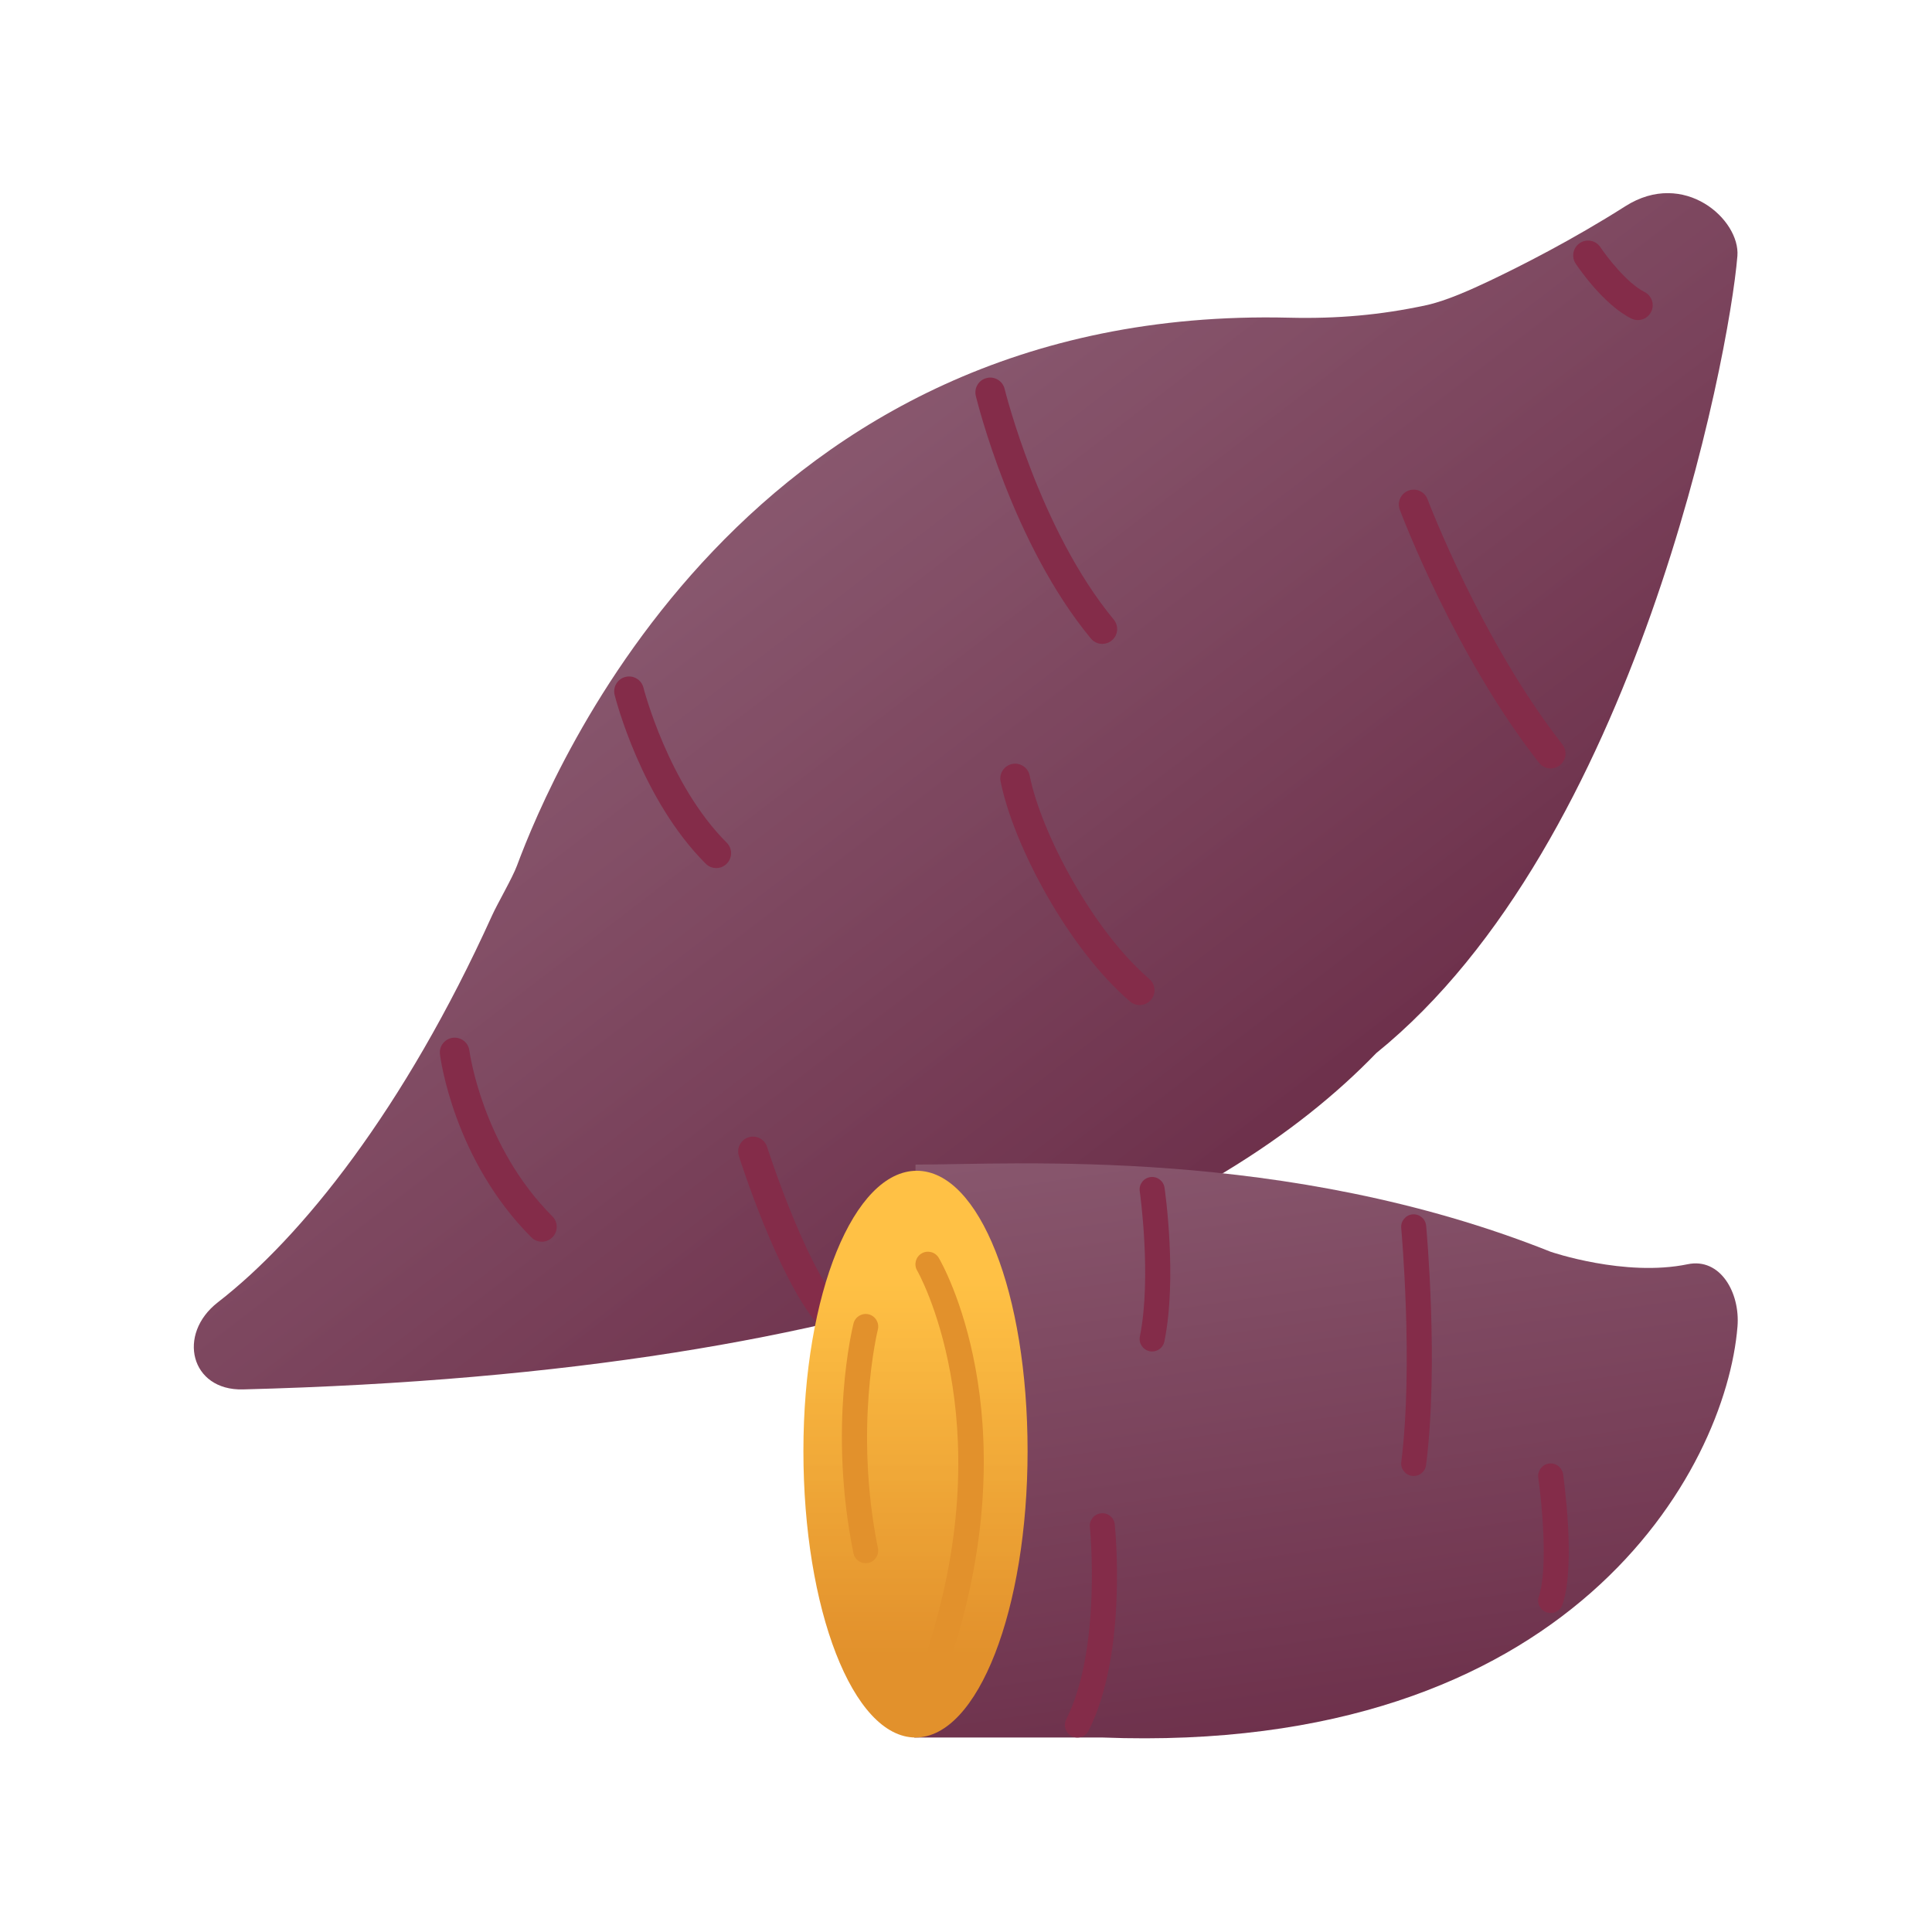 <svg xmlns="http://www.w3.org/2000/svg" xmlns:xlink="http://www.w3.org/1999/xlink" width="500" zoomAndPan="magnify" viewBox="0 0 375 375" height="500" preserveAspectRatio="xMidYMid meet" version="1.0"><defs><clipPath id="6a2bedb6ac"><path d="M 37.621 37.5 L 337.305 37.5 L 337.305 270 L 37.621 270 Z M 37.621 37.5 " clip-rule="nonzero"/></clipPath><clipPath id="96bb24e077"><path d="M 267.125 204.414 C 317.52 163.66 335.621 69.293 337.227 49.699 C 337.805 42.637 326.879 32.777 315.473 40.031 C 305.074 46.641 295.047 51.691 289.23 54.461 C 285.641 56.168 280.703 58.406 276.812 59.246 C 267.926 61.156 259.523 61.891 250.219 61.664 C 145.027 59.105 107.242 149.492 100.34 168.031 C 99.465 170.391 96.547 175.395 95.508 177.699 C 78.434 215.379 58.527 240.195 42.305 252.762 C 34.289 258.965 36.988 269.938 47.141 269.684 C 174.176 266.438 236.688 235.945 267.125 204.414 Z M 267.125 204.414 " clip-rule="nonzero"/></clipPath><clipPath id="e7fb02be7f"><path d="M 267.125 204.414 C 317.52 163.66 335.621 69.293 337.227 49.699 C 337.805 42.637 326.879 32.777 315.473 40.031 C 305.074 46.641 295.047 51.691 289.23 54.461 C 285.641 56.168 280.703 58.406 276.812 59.246 C 267.926 61.156 259.523 61.891 250.219 61.664 C 145.027 59.105 107.242 149.492 100.34 168.031 C 99.465 170.391 96.547 175.395 95.508 177.699 C 78.434 215.379 58.527 240.195 42.305 252.762 C 34.289 258.965 36.988 269.938 47.141 269.684 C 174.176 266.438 236.688 235.945 267.125 204.414 " clip-rule="nonzero"/></clipPath><clipPath id="2f5b09fd59"><path d="M 223.902 -106.242 L -76.375 125.461 L 151.023 413.68 L 451.301 181.988 Z M 223.902 -106.242 " clip-rule="nonzero"/></clipPath><linearGradient x1="-0.308" gradientTransform="matrix(161.364, 204.528, -210.991, 162.803, 122.81, 73.27)" y1="0" x2="1.101" gradientUnits="userSpaceOnUse" y2="0" id="54e6ffa124"><stop stop-opacity="1" stop-color="rgb(55.699%, 37.299%, 45.9%)" offset="0"/><stop stop-opacity="1" stop-color="rgb(55.699%, 37.299%, 45.9%)" offset="0.125"/><stop stop-opacity="1" stop-color="rgb(55.699%, 37.299%, 45.9%)" offset="0.188"/><stop stop-opacity="1" stop-color="rgb(55.699%, 37.299%, 45.9%)" offset="0.219"/><stop stop-opacity="1" stop-color="rgb(55.699%, 37.299%, 45.9%)" offset="0.227"/><stop stop-opacity="1" stop-color="rgb(55.499%, 37.097%, 45.697%)" offset="0.23"/><stop stop-opacity="1" stop-color="rgb(55.299%, 36.896%, 45.496%)" offset="0.234"/><stop stop-opacity="1" stop-color="rgb(55.299%, 36.7%, 45.3%)" offset="0.242"/><stop stop-opacity="1" stop-color="rgb(55.107%, 36.502%, 45.102%)" offset="0.25"/><stop stop-opacity="1" stop-color="rgb(54.907%, 36.311%, 44.911%)" offset="0.258"/><stop stop-opacity="1" stop-color="rgb(54.716%, 35.928%, 44.711%)" offset="0.266"/><stop stop-opacity="1" stop-color="rgb(54.512%, 35.516%, 44.496%)" offset="0.27"/><stop stop-opacity="1" stop-color="rgb(54.492%, 35.3%, 44.293%)" offset="0.273"/><stop stop-opacity="1" stop-color="rgb(54.297%, 35.3%, 44.098%)" offset="0.281"/><stop stop-opacity="1" stop-color="rgb(54.1%, 35.106%, 43.901%)" offset="0.289"/><stop stop-opacity="1" stop-color="rgb(53.909%, 34.715%, 43.71%)" offset="0.293"/><stop stop-opacity="1" stop-color="rgb(53.72%, 34.52%, 43.521%)" offset="0.297"/><stop stop-opacity="1" stop-color="rgb(53.709%, 34.509%, 43.326%)" offset="0.305"/><stop stop-opacity="1" stop-color="rgb(53.519%, 34.319%, 43.115%)" offset="0.312"/><stop stop-opacity="1" stop-color="rgb(53.319%, 33.919%, 42.899%)" offset="0.316"/><stop stop-opacity="1" stop-color="rgb(53.299%, 33.699%, 42.699%)" offset="0.32"/><stop stop-opacity="1" stop-color="rgb(53.104%, 33.699%, 42.699%)" offset="0.328"/><stop stop-opacity="1" stop-color="rgb(52.904%, 33.508%, 42.555%)" offset="0.336"/><stop stop-opacity="1" stop-color="rgb(52.713%, 33.122%, 42.22%)" offset="0.344"/><stop stop-opacity="1" stop-color="rgb(52.513%, 32.913%, 42.014%)" offset="0.352"/><stop stop-opacity="1" stop-color="rgb(52.348%, 32.698%, 41.797%)" offset="0.355"/><stop stop-opacity="1" stop-color="rgb(52.199%, 32.497%, 41.595%)" offset="0.359"/><stop stop-opacity="1" stop-color="rgb(52.199%, 32.35%, 41.4%)" offset="0.367"/><stop stop-opacity="1" stop-color="rgb(52.007%, 32.008%, 41.202%)" offset="0.375"/><stop stop-opacity="1" stop-color="rgb(51.807%, 31.807%, 41.011%)" offset="0.383"/><stop stop-opacity="1" stop-color="rgb(51.799%, 31.616%, 40.811%)" offset="0.391"/><stop stop-opacity="1" stop-color="rgb(51.599%, 31.216%, 40.594%)" offset="0.395"/><stop stop-opacity="1" stop-color="rgb(51.399%, 31%, 40.392%)" offset="0.398"/><stop stop-opacity="1" stop-color="rgb(51.399%, 31%, 40.196%)" offset="0.406"/><stop stop-opacity="1" stop-color="rgb(51.204%, 30.804%, 39.999%)" offset="0.414"/><stop stop-opacity="1" stop-color="rgb(51.004%, 30.415%, 39.809%)" offset="0.422"/><stop stop-opacity="1" stop-color="rgb(50.813%, 30.209%, 39.424%)" offset="0.43"/><stop stop-opacity="1" stop-color="rgb(50.613%, 30.019%, 39.214%)" offset="0.438"/><stop stop-opacity="1" stop-color="rgb(50.4%, 29.617%, 38.998%)" offset="0.441"/><stop stop-opacity="1" stop-color="rgb(50.2%, 29.398%, 38.799%)" offset="0.445"/><stop stop-opacity="1" stop-color="rgb(50.2%, 29.202%, 38.603%)" offset="0.453"/><stop stop-opacity="1" stop-color="rgb(50.008%, 29.002%, 38.403%)" offset="0.461"/><stop stop-opacity="1" stop-color="rgb(49.808%, 28.812%, 38.213%)" offset="0.469"/><stop stop-opacity="1" stop-color="rgb(49.617%, 28.43%, 38.013%)" offset="0.477"/><stop stop-opacity="1" stop-color="rgb(49.414%, 28.215%, 37.798%)" offset="0.48"/><stop stop-opacity="1" stop-color="rgb(49.394%, 28.195%, 37.596%)" offset="0.484"/><stop stop-opacity="1" stop-color="rgb(49.199%, 27.998%, 37.45%)" offset="0.488"/><stop stop-opacity="1" stop-color="rgb(49.004%, 27.803%, 37.303%)" offset="0.492"/><stop stop-opacity="1" stop-color="rgb(49.001%, 27.657%, 37.3%)" offset="0.5"/><stop stop-opacity="1" stop-color="rgb(48.81%, 27.504%, 37.109%)" offset="0.508"/><stop stop-opacity="1" stop-color="rgb(48.61%, 27.315%, 36.726%)" offset="0.516"/><stop stop-opacity="1" stop-color="rgb(48.399%, 26.91%, 36.511%)" offset="0.52"/><stop stop-opacity="1" stop-color="rgb(48.199%, 26.691%, 36.491%)" offset="0.523"/><stop stop-opacity="1" stop-color="rgb(48.199%, 26.495%, 36.296%)" offset="0.531"/><stop stop-opacity="1" stop-color="rgb(48.004%, 26.299%, 36.099%)" offset="0.539"/><stop stop-opacity="1" stop-color="rgb(47.804%, 26.108%, 35.909%)" offset="0.547"/><stop stop-opacity="1" stop-color="rgb(47.659%, 25.723%, 35.524%)" offset="0.555"/><stop stop-opacity="1" stop-color="rgb(47.51%, 25.513%, 35.313%)" offset="0.562"/><stop stop-opacity="1" stop-color="rgb(47.299%, 25.298%, 35.098%)" offset="0.566"/><stop stop-opacity="1" stop-color="rgb(47.099%, 25.098%, 34.897%)" offset="0.57"/><stop stop-opacity="1" stop-color="rgb(47.099%, 24.902%, 34.702%)" offset="0.578"/><stop stop-opacity="1" stop-color="rgb(46.907%, 24.702%, 34.502%)" offset="0.586"/><stop stop-opacity="1" stop-color="rgb(46.707%, 24.512%, 34.311%)" offset="0.594"/><stop stop-opacity="1" stop-color="rgb(46.516%, 24.13%, 34.111%)" offset="0.602"/><stop stop-opacity="1" stop-color="rgb(46.313%, 23.717%, 33.896%)" offset="0.605"/><stop stop-opacity="1" stop-color="rgb(46.294%, 23.499%, 33.693%)" offset="0.609"/><stop stop-opacity="1" stop-color="rgb(46.098%, 23.499%, 33.498%)" offset="0.617"/><stop stop-opacity="1" stop-color="rgb(45.901%, 23.305%, 33.301%)" offset="0.625"/><stop stop-opacity="1" stop-color="rgb(45.711%, 22.917%, 33.11%)" offset="0.633"/><stop stop-opacity="1" stop-color="rgb(45.509%, 22.71%, 32.726%)" offset="0.641"/><stop stop-opacity="1" stop-color="rgb(45.299%, 22.545%, 32.51%)" offset="0.645"/><stop stop-opacity="1" stop-color="rgb(45.099%, 22.391%, 32.492%)" offset="0.648"/><stop stop-opacity="1" stop-color="rgb(45.099%, 22.195%, 32.346%)" offset="0.656"/><stop stop-opacity="1" stop-color="rgb(44.904%, 21.999%, 32.199%)" offset="0.664"/><stop stop-opacity="1" stop-color="rgb(44.704%, 21.808%, 32.008%)" offset="0.672"/><stop stop-opacity="1" stop-color="rgb(44.513%, 21.423%, 31.622%)" offset="0.68"/><stop stop-opacity="1" stop-color="rgb(44.313%, 21.213%, 31.413%)" offset="0.688"/><stop stop-opacity="1" stop-color="rgb(44.099%, 20.998%, 31.198%)" offset="0.691"/><stop stop-opacity="1" stop-color="rgb(43.9%, 20.796%, 30.997%)" offset="0.695"/><stop stop-opacity="1" stop-color="rgb(43.9%, 20.601%, 30.801%)" offset="0.703"/><stop stop-opacity="1" stop-color="rgb(43.707%, 20.21%, 30.603%)" offset="0.711"/><stop stop-opacity="1" stop-color="rgb(43.507%, 20.007%, 30.412%)" offset="0.719"/><stop stop-opacity="1" stop-color="rgb(43.5%, 19.817%, 30.211%)" offset="0.727"/><stop stop-opacity="1" stop-color="rgb(43.3%, 19.415%, 29.996%)" offset="0.73"/><stop stop-opacity="1" stop-color="rgb(43.1%, 19.199%, 29.793%)" offset="0.734"/><stop stop-opacity="1" stop-color="rgb(43.1%, 19.199%, 29.597%)" offset="0.742"/><stop stop-opacity="1" stop-color="rgb(42.905%, 19.005%, 29.401%)" offset="0.75"/><stop stop-opacity="1" stop-color="rgb(42.705%, 18.616%, 29.21%)" offset="0.758"/><stop stop-opacity="1" stop-color="rgb(42.56%, 18.41%, 28.825%)" offset="0.766"/><stop stop-opacity="1" stop-color="rgb(42.406%, 18.195%, 28.609%)" offset="0.77"/><stop stop-opacity="1" stop-color="rgb(42.389%, 17.99%, 28.589%)" offset="0.773"/><stop stop-opacity="1" stop-color="rgb(42.194%, 17.795%, 28.394%)" offset="0.781"/><stop stop-opacity="1" stop-color="rgb(42%, 17.453%, 28.003%)" offset="0.789"/><stop stop-opacity="1" stop-color="rgb(41.808%, 17.302%, 27.803%)" offset="0.797"/><stop stop-opacity="1" stop-color="rgb(41.608%, 17.113%, 27.66%)" offset="0.805"/><stop stop-opacity="1" stop-color="rgb(41.417%, 16.731%, 27.509%)" offset="0.812"/><stop stop-opacity="1" stop-color="rgb(41.216%, 16.515%, 27.296%)" offset="0.816"/><stop stop-opacity="1" stop-color="rgb(41.196%, 16.495%, 27.095%)" offset="0.82"/><stop stop-opacity="1" stop-color="rgb(41%, 16.299%, 26.9%)" offset="0.828"/><stop stop-opacity="1" stop-color="rgb(40.802%, 15.909%, 26.701%)" offset="0.836"/><stop stop-opacity="1" stop-color="rgb(40.611%, 15.706%, 26.511%)" offset="0.844"/><stop stop-opacity="1" stop-color="rgb(40.411%, 15.515%, 26.128%)" offset="0.852"/><stop stop-opacity="1" stop-color="rgb(40.199%, 15.112%, 25.912%)" offset="0.855"/><stop stop-opacity="1" stop-color="rgb(39.999%, 14.893%, 25.893%)" offset="0.859"/><stop stop-opacity="1" stop-color="rgb(39.999%, 14.697%, 25.697%)" offset="0.867"/><stop stop-opacity="1" stop-color="rgb(39.804%, 14.5%, 25.5%)" offset="0.875"/><stop stop-opacity="1" stop-color="rgb(39.604%, 14.31%, 25.31%)" offset="0.883"/><stop stop-opacity="1" stop-color="rgb(39.413%, 13.925%, 24.925%)" offset="0.891"/><stop stop-opacity="1" stop-color="rgb(39.214%, 13.715%, 24.715%)" offset="0.906"/><stop stop-opacity="1" stop-color="rgb(39.2%, 13.699%, 24.699%)" offset="0.938"/><stop stop-opacity="1" stop-color="rgb(39.2%, 13.699%, 24.699%)" offset="1"/></linearGradient><clipPath id="424e5058a7"><path d="M 177 225 L 337.305 225 L 337.305 337.398 L 177 337.398 Z M 177 225 " clip-rule="nonzero"/></clipPath><clipPath id="a65fb498fb"><path d="M 327.578 245.387 C 315.375 247.918 300.984 242.969 300.984 242.969 C 249.625 222.469 197.039 226.047 177.699 226.047 L 177.453 337.25 L 213.961 337.25 C 304.828 340.734 335 285.312 337.246 257.473 C 337.777 250.883 333.887 244.074 327.578 245.387 Z M 327.578 245.387 " clip-rule="nonzero"/></clipPath><clipPath id="5fcacd06f2"><path d="M 327.578 245.387 C 315.375 247.918 300.984 242.969 300.984 242.969 C 249.625 222.469 197.039 226.047 177.699 226.047 L 177.453 337.25 L 213.961 337.25 C 304.828 340.734 335 285.312 337.246 257.473 C 337.777 250.883 333.887 244.074 327.578 245.387 " clip-rule="nonzero"/></clipPath><clipPath id="6ef270a107"><path d="M 334.008 199.75 L 161.117 224.848 L 180.75 360.129 L 353.648 335.031 Z M 334.008 199.75 " clip-rule="nonzero"/></clipPath><linearGradient x1="0.134" gradientTransform="matrix(29.311, 201.928, -201.928, 29.311, 241.479, 186.718)" y1="0" x2="0.798" gradientUnits="userSpaceOnUse" y2="0" id="1b7dcb0cbb"><stop stop-opacity="1" stop-color="rgb(53.299%, 34.099%, 42.876%)" offset="0"/><stop stop-opacity="1" stop-color="rgb(53.299%, 33.986%, 42.787%)" offset="0.016"/><stop stop-opacity="1" stop-color="rgb(53.284%, 33.772%, 42.688%)" offset="0.023"/><stop stop-opacity="1" stop-color="rgb(53.172%, 33.572%, 42.604%)" offset="0.031"/><stop stop-opacity="1" stop-color="rgb(52.882%, 33.282%, 42.36%)" offset="0.062"/><stop stop-opacity="1" stop-color="rgb(52.594%, 32.985%, 42.085%)" offset="0.07"/><stop stop-opacity="1" stop-color="rgb(52.499%, 32.785%, 41.885%)" offset="0.078"/><stop stop-opacity="1" stop-color="rgb(52.42%, 32.594%, 41.693%)" offset="0.094"/><stop stop-opacity="1" stop-color="rgb(52.269%, 32.42%, 41.493%)" offset="0.109"/><stop stop-opacity="1" stop-color="rgb(52.1%, 32.172%, 41.293%)" offset="0.125"/><stop stop-opacity="1" stop-color="rgb(51.9%, 31.9%, 41.1%)" offset="0.141"/><stop stop-opacity="1" stop-color="rgb(51.797%, 31.798%, 40.898%)" offset="0.148"/><stop stop-opacity="1" stop-color="rgb(51.698%, 31.699%, 40.698%)" offset="0.156"/><stop stop-opacity="1" stop-color="rgb(51.5%, 31.409%, 40.5%)" offset="0.172"/><stop stop-opacity="1" stop-color="rgb(51.308%, 31.107%, 40.308%)" offset="0.188"/><stop stop-opacity="1" stop-color="rgb(51.108%, 30.907%, 40.108%)" offset="0.203"/><stop stop-opacity="1" stop-color="rgb(50.999%, 30.717%, 39.999%)" offset="0.211"/><stop stop-opacity="1" stop-color="rgb(50.999%, 30.519%, 39.908%)" offset="0.219"/><stop stop-opacity="1" stop-color="rgb(50.999%, 30.313%, 39.713%)" offset="0.227"/><stop stop-opacity="1" stop-color="rgb(50.908%, 30.205%, 39.513%)" offset="0.234"/><stop stop-opacity="1" stop-color="rgb(50.708%, 30.113%, 39.308%)" offset="0.25"/><stop stop-opacity="1" stop-color="rgb(50.6%, 29.932%, 39.2%)" offset="0.258"/><stop stop-opacity="1" stop-color="rgb(50.514%, 29.733%, 39.114%)" offset="0.266"/><stop stop-opacity="1" stop-color="rgb(50.314%, 29.515%, 38.914%)" offset="0.281"/><stop stop-opacity="1" stop-color="rgb(50.121%, 29.32%, 38.719%)" offset="0.297"/><stop stop-opacity="1" stop-color="rgb(49.944%, 29.144%, 38.544%)" offset="0.305"/><stop stop-opacity="1" stop-color="rgb(49.823%, 28.946%, 38.345%)" offset="0.312"/><stop stop-opacity="1" stop-color="rgb(49.721%, 28.722%, 38.121%)" offset="0.328"/><stop stop-opacity="1" stop-color="rgb(49.521%, 28.522%, 37.921%)" offset="0.344"/><stop stop-opacity="1" stop-color="rgb(49.399%, 28.342%, 37.741%)" offset="0.352"/><stop stop-opacity="1" stop-color="rgb(49.321%, 28.14%, 37.619%)" offset="0.359"/><stop stop-opacity="1" stop-color="rgb(49.121%, 27.921%, 37.544%)" offset="0.375"/><stop stop-opacity="1" stop-color="rgb(48.929%, 27.747%, 37.325%)" offset="0.391"/><stop stop-opacity="1" stop-color="rgb(48.729%, 27.525%, 37.029%)" offset="0.406"/><stop stop-opacity="1" stop-color="rgb(48.599%, 27.228%, 36.833%)" offset="0.422"/><stop stop-opacity="1" stop-color="rgb(48.535%, 27.036%, 36.633%)" offset="0.438"/><stop stop-opacity="1" stop-color="rgb(48.369%, 26.869%, 36.499%)" offset="0.445"/><stop stop-opacity="1" stop-color="rgb(48.233%, 26.668%, 36.433%)" offset="0.453"/><stop stop-opacity="1" stop-color="rgb(48.199%, 26.471%, 36.272%)" offset="0.461"/><stop stop-opacity="1" stop-color="rgb(48.137%, 26.337%, 36.075%)" offset="0.469"/><stop stop-opacity="1" stop-color="rgb(47.937%, 26.233%, 35.837%)" offset="0.484"/><stop stop-opacity="1" stop-color="rgb(47.755%, 25.975%, 35.64%)" offset="0.5"/><stop stop-opacity="1" stop-color="rgb(47.604%, 25.641%, 35.44%)" offset="0.516"/><stop stop-opacity="1" stop-color="rgb(47.441%, 25.441%, 35.24%)" offset="0.531"/><stop stop-opacity="1" stop-color="rgb(47.241%, 25.189%, 34.988%)" offset="0.547"/><stop stop-opacity="1" stop-color="rgb(47.05%, 24.847%, 34.647%)" offset="0.562"/><stop stop-opacity="1" stop-color="rgb(46.851%, 24.648%, 34.447%)" offset="0.578"/><stop stop-opacity="1" stop-color="rgb(46.7%, 24.498%, 34.299%)" offset="0.586"/><stop stop-opacity="1" stop-color="rgb(46.651%, 24.301%, 34.151%)" offset="0.594"/><stop stop-opacity="1" stop-color="rgb(46.451%, 24.051%, 34.047%)" offset="0.609"/><stop stop-opacity="1" stop-color="rgb(46.3%, 23.854%, 33.847%)" offset="0.625"/><stop stop-opacity="1" stop-color="rgb(46.3%, 23.711%, 33.699%)" offset="0.633"/><stop stop-opacity="1" stop-color="rgb(46.257%, 23.515%, 33.658%)" offset="0.641"/><stop stop-opacity="1" stop-color="rgb(46.112%, 23.312%, 33.513%)" offset="0.648"/><stop stop-opacity="1" stop-color="rgb(45.955%, 23.154%, 33.308%)" offset="0.656"/><stop stop-opacity="1" stop-color="rgb(45.86%, 23.061%, 33.054%)" offset="0.672"/><stop stop-opacity="1" stop-color="rgb(45.66%, 22.835%, 32.864%)" offset="0.688"/><stop stop-opacity="1" stop-color="rgb(45.461%, 22.523%, 32.664%)" offset="0.703"/><stop stop-opacity="1" stop-color="rgb(45.261%, 22.365%, 32.474%)" offset="0.719"/><stop stop-opacity="1" stop-color="rgb(45.099%, 22.227%, 32.37%)" offset="0.727"/><stop stop-opacity="1" stop-color="rgb(45.061%, 22.023%, 32.207%)" offset="0.734"/><stop stop-opacity="1" stop-color="rgb(44.861%, 21.761%, 31.961%)" offset="0.75"/><stop stop-opacity="1" stop-color="rgb(44.672%, 21.571%, 31.772%)" offset="0.766"/><stop stop-opacity="1" stop-color="rgb(44.54%, 21.442%, 31.641%)" offset="0.773"/><stop stop-opacity="1" stop-color="rgb(44.368%, 21.237%, 31.468%)" offset="0.781"/><stop stop-opacity="1" stop-color="rgb(44.273%, 20.967%, 31.374%)" offset="0.797"/><stop stop-opacity="1" stop-color="rgb(44.073%, 20.778%, 31.154%)" offset="0.812"/><stop stop-opacity="1" stop-color="rgb(43.9%, 20.654%, 30.855%)" offset="0.82"/><stop stop-opacity="1" stop-color="rgb(43.874%, 20.45%, 30.676%)" offset="0.828"/><stop stop-opacity="1" stop-color="rgb(43.674%, 20.174%, 30.579%)" offset="0.844"/><stop stop-opacity="1" stop-color="rgb(43.5%, 19.974%, 30.379%)" offset="0.859"/><stop stop-opacity="1" stop-color="rgb(43.48%, 19.756%, 30.18%)" offset="0.875"/><stop stop-opacity="1" stop-color="rgb(43.28%, 19.38%, 29.967%)" offset="0.891"/><stop stop-opacity="1" stop-color="rgb(43.08%, 19.18%, 29.585%)" offset="0.906"/><stop stop-opacity="1" stop-color="rgb(42.88%, 18.968%, 29.387%)" offset="0.922"/><stop stop-opacity="1" stop-color="rgb(42.694%, 18.587%, 29.187%)" offset="0.938"/><stop stop-opacity="1" stop-color="rgb(42.545%, 18.387%, 28.987%)" offset="0.953"/><stop stop-opacity="1" stop-color="rgb(42.393%, 18.181%, 28.781%)" offset="0.969"/><stop stop-opacity="1" stop-color="rgb(42.194%, 17.793%, 28.394%)" offset="1"/></linearGradient><clipPath id="76c731af7b"><path d="M 155.941 227.246 L 199.453 227.246 L 199.453 337.25 L 155.941 337.25 Z M 155.941 227.246 " clip-rule="nonzero"/></clipPath><clipPath id="58c5b30184"><path d="M 199.453 281.648 C 199.453 312.348 189.852 337.25 177.699 337.25 C 165.547 337.25 155.941 312.348 155.941 281.648 C 155.941 250.941 165.789 227.246 177.945 227.246 C 190.098 227.246 199.453 250.941 199.453 281.648 Z M 199.453 281.648 " clip-rule="nonzero"/></clipPath><clipPath id="878dd67fa6"><path d="M 199.453 281.648 C 199.453 312.348 189.852 337.25 177.699 337.25 C 165.547 337.25 155.941 312.348 155.941 281.648 C 155.941 250.941 165.789 227.246 177.945 227.246 C 190.098 227.246 199.453 250.941 199.453 281.648 " clip-rule="nonzero"/></clipPath><linearGradient x1="-0.278" gradientTransform="matrix(0, 72.438, -72.438, 0, 177.697, 247.415)" y1="0" x2="1.24" gradientUnits="userSpaceOnUse" y2="0" id="ec7d73655e"><stop stop-opacity="1" stop-color="rgb(100%, 75.699%, 27.1%)" offset="0"/><stop stop-opacity="1" stop-color="rgb(100%, 75.699%, 27.1%)" offset="0.125"/><stop stop-opacity="1" stop-color="rgb(100%, 75.699%, 27.1%)" offset="0.188"/><stop stop-opacity="1" stop-color="rgb(99.997%, 75.499%, 27.097%)" offset="0.191"/><stop stop-opacity="1" stop-color="rgb(99.994%, 75.299%, 27.094%)" offset="0.195"/><stop stop-opacity="1" stop-color="rgb(99.799%, 75.299%, 26.898%)" offset="0.203"/><stop stop-opacity="1" stop-color="rgb(99.6%, 75.105%, 26.701%)" offset="0.211"/><stop stop-opacity="1" stop-color="rgb(99.599%, 74.905%, 26.7%)" offset="0.219"/><stop stop-opacity="1" stop-color="rgb(99.414%, 74.715%, 26.7%)" offset="0.227"/><stop stop-opacity="1" stop-color="rgb(99.214%, 74.51%, 26.498%)" offset="0.23"/><stop stop-opacity="1" stop-color="rgb(99.199%, 74.49%, 26.299%)" offset="0.234"/><stop stop-opacity="1" stop-color="rgb(99.199%, 74.295%, 26.299%)" offset="0.242"/><stop stop-opacity="1" stop-color="rgb(99.004%, 73.904%, 26.299%)" offset="0.25"/><stop stop-opacity="1" stop-color="rgb(98.804%, 73.705%, 26.108%)" offset="0.258"/><stop stop-opacity="1" stop-color="rgb(98.799%, 73.512%, 25.908%)" offset="0.266"/><stop stop-opacity="1" stop-color="rgb(98.599%, 73.306%, 25.893%)" offset="0.27"/><stop stop-opacity="1" stop-color="rgb(98.399%, 73.286%, 25.887%)" offset="0.273"/><stop stop-opacity="1" stop-color="rgb(98.399%, 73.093%, 25.693%)" offset="0.281"/><stop stop-opacity="1" stop-color="rgb(98.206%, 72.707%, 25.499%)" offset="0.297"/><stop stop-opacity="1" stop-color="rgb(97.823%, 72.356%, 25.316%)" offset="0.312"/><stop stop-opacity="1" stop-color="rgb(97.615%, 71.999%, 25.116%)" offset="0.316"/><stop stop-opacity="1" stop-color="rgb(97.6%, 71.799%, 25.099%)" offset="0.32"/><stop stop-opacity="1" stop-color="rgb(97.6%, 71.799%, 25.099%)" offset="0.328"/><stop stop-opacity="1" stop-color="rgb(97.453%, 71.603%, 24.904%)" offset="0.336"/><stop stop-opacity="1" stop-color="rgb(97.302%, 71.404%, 24.704%)" offset="0.344"/><stop stop-opacity="1" stop-color="rgb(97.299%, 71.213%, 24.699%)" offset="0.352"/><stop stop-opacity="1" stop-color="rgb(97.099%, 70.813%, 24.5%)" offset="0.355"/><stop stop-opacity="1" stop-color="rgb(96.899%, 70.599%, 24.3%)" offset="0.359"/><stop stop-opacity="1" stop-color="rgb(96.899%, 70.598%, 24.3%)" offset="0.367"/><stop stop-opacity="1" stop-color="rgb(96.899%, 70.401%, 24.3%)" offset="0.375"/><stop stop-opacity="1" stop-color="rgb(96.707%, 70.203%, 24.3%)" offset="0.383"/><stop stop-opacity="1" stop-color="rgb(96.507%, 70.012%, 24.112%)" offset="0.391"/><stop stop-opacity="1" stop-color="rgb(96.492%, 69.804%, 23.912%)" offset="0.398"/><stop stop-opacity="1" stop-color="rgb(96.292%, 69.588%, 23.897%)" offset="0.402"/><stop stop-opacity="1" stop-color="rgb(96.1%, 69.392%, 23.894%)" offset="0.406"/><stop stop-opacity="1" stop-color="rgb(96.1%, 69.197%, 23.697%)" offset="0.41"/><stop stop-opacity="1" stop-color="rgb(96.1%, 69.002%, 23.502%)" offset="0.414"/><stop stop-opacity="1" stop-color="rgb(96.1%, 69%, 23.5%)" offset="0.422"/><stop stop-opacity="1" stop-color="rgb(95.911%, 68.81%, 23.499%)" offset="0.43"/><stop stop-opacity="1" stop-color="rgb(95.709%, 68.61%, 23.314%)" offset="0.438"/><stop stop-opacity="1" stop-color="rgb(95.694%, 68.399%, 23.114%)" offset="0.441"/><stop stop-opacity="1" stop-color="rgb(95.689%, 68.199%, 23.099%)" offset="0.445"/><stop stop-opacity="1" stop-color="rgb(95.494%, 68.199%, 23.099%)" offset="0.453"/><stop stop-opacity="1" stop-color="rgb(95.299%, 68.002%, 23.099%)" offset="0.457"/><stop stop-opacity="1" stop-color="rgb(95.299%, 67.807%, 23.099%)" offset="0.461"/><stop stop-opacity="1" stop-color="rgb(95.299%, 67.659%, 22.908%)" offset="0.469"/><stop stop-opacity="1" stop-color="rgb(95.113%, 67.505%, 22.708%)" offset="0.477"/><stop stop-opacity="1" stop-color="rgb(94.913%, 67.299%, 22.693%)" offset="0.48"/><stop stop-opacity="1" stop-color="rgb(94.899%, 67.099%, 22.688%)" offset="0.484"/><stop stop-opacity="1" stop-color="rgb(94.896%, 67.096%, 22.543%)" offset="0.492"/><stop stop-opacity="1" stop-color="rgb(94.699%, 66.899%, 22.4%)" offset="0.5"/><stop stop-opacity="1" stop-color="rgb(94.501%, 66.513%, 22.4%)" offset="0.516"/><stop stop-opacity="1" stop-color="rgb(94.299%, 66.11%, 22.198%)" offset="0.52"/><stop stop-opacity="1" stop-color="rgb(94.099%, 65.9%, 21.999%)" offset="0.523"/><stop stop-opacity="1" stop-color="rgb(94.095%, 65.895%, 21.999%)" offset="0.531"/><stop stop-opacity="1" stop-color="rgb(93.895%, 65.695%, 21.803%)" offset="0.547"/><stop stop-opacity="1" stop-color="rgb(93.7%, 65.309%, 21.603%)" offset="0.555"/><stop stop-opacity="1" stop-color="rgb(93.513%, 65.108%, 21.599%)" offset="0.562"/><stop stop-opacity="1" stop-color="rgb(93.314%, 64.893%, 21.399%)" offset="0.566"/><stop stop-opacity="1" stop-color="rgb(93.3%, 64.687%, 21.199%)" offset="0.57"/><stop stop-opacity="1" stop-color="rgb(93.298%, 64.493%, 21.199%)" offset="0.578"/><stop stop-opacity="1" stop-color="rgb(93.1%, 64.299%, 21.199%)" offset="0.582"/><stop stop-opacity="1" stop-color="rgb(92.905%, 64.299%, 21.199%)" offset="0.586"/><stop stop-opacity="1" stop-color="rgb(92.902%, 64.107%, 21.199%)" offset="0.594"/><stop stop-opacity="1" stop-color="rgb(92.899%, 63.907%, 21.011%)" offset="0.602"/><stop stop-opacity="1" stop-color="rgb(92.699%, 63.699%, 20.811%)" offset="0.605"/><stop stop-opacity="1" stop-color="rgb(92.499%, 63.499%, 20.799%)" offset="0.609"/><stop stop-opacity="1" stop-color="rgb(92.499%, 63.495%, 20.795%)" offset="0.617"/><stop stop-opacity="1" stop-color="rgb(92.499%, 63.297%, 20.596%)" offset="0.625"/><stop stop-opacity="1" stop-color="rgb(92.352%, 62.906%, 20.399%)" offset="0.633"/><stop stop-opacity="1" stop-color="rgb(92.203%, 62.704%, 20.399%)" offset="0.641"/><stop stop-opacity="1" stop-color="rgb(92.189%, 62.549%, 20.2%)" offset="0.645"/><stop stop-opacity="1" stop-color="rgb(92.18%, 62.399%, 20%)" offset="0.648"/><stop stop-opacity="1" stop-color="rgb(91.989%, 62.393%, 20%)" offset="0.656"/><stop stop-opacity="1" stop-color="rgb(91.8%, 62.193%, 20%)" offset="0.672"/><stop stop-opacity="1" stop-color="rgb(91.608%, 61.807%, 19.807%)" offset="0.68"/><stop stop-opacity="1" stop-color="rgb(91.408%, 61.421%, 19.608%)" offset="0.688"/><stop stop-opacity="1" stop-color="rgb(91.391%, 61.205%, 19.592%)" offset="0.695"/><stop stop-opacity="1" stop-color="rgb(91.191%, 60.991%, 19.391%)" offset="0.703"/><stop stop-opacity="1" stop-color="rgb(90.805%, 60.605%, 19.199%)" offset="0.719"/><stop stop-opacity="1" stop-color="rgb(90.605%, 60.405%, 19.009%)" offset="0.727"/><stop stop-opacity="1" stop-color="rgb(90.59%, 60.19%, 18.81%)" offset="0.73"/><stop stop-opacity="1" stop-color="rgb(90.581%, 59.981%, 18.799%)" offset="0.734"/><stop stop-opacity="1" stop-color="rgb(90.39%, 59.79%, 18.799%)" offset="0.75"/><stop stop-opacity="1" stop-color="rgb(90.199%, 59.404%, 18.604%)" offset="0.758"/><stop stop-opacity="1" stop-color="rgb(90.009%, 59.204%, 18.404%)" offset="0.766"/><stop stop-opacity="1" stop-color="rgb(89.809%, 58.987%, 18.388%)" offset="0.77"/><stop stop-opacity="1" stop-color="rgb(89.799%, 58.777%, 18.378%)" offset="0.773"/><stop stop-opacity="1" stop-color="rgb(89.792%, 58.588%, 18.188%)" offset="0.781"/><stop stop-opacity="1" stop-color="rgb(89.592%, 58.397%, 17.999%)" offset="0.789"/><stop stop-opacity="1" stop-color="rgb(89.4%, 58.2%, 17.999%)" offset="0.797"/><stop stop-opacity="1" stop-color="rgb(89.4%, 58.002%, 17.805%)" offset="0.805"/><stop stop-opacity="1" stop-color="rgb(89.211%, 57.811%, 17.606%)" offset="0.812"/><stop stop-opacity="1" stop-color="rgb(89.009%, 57.458%, 17.598%)" offset="0.828"/><stop stop-opacity="1" stop-color="rgb(88.8%, 57.1%, 17.45%)" offset="0.844"/><stop stop-opacity="1" stop-color="rgb(88.602%, 56.902%, 17.3%)" offset="0.875"/><stop stop-opacity="1" stop-color="rgb(88.599%, 56.898%, 17.299%)" offset="1"/></linearGradient><clipPath id="a0968e5563"><path d="M 206 293 L 217 293 L 217 337.5 L 206 337.5 Z M 206 293 " clip-rule="nonzero"/></clipPath></defs><g clip-path="url(#6a2bedb6ac)"><g clip-path="url(#96bb24e077)"><g clip-path="url(#e7fb02be7f)"><g clip-path="url(#2f5b09fd59)"><path fill="url(#54e6ffa124)" d="M 223.902 -106.238 L -76.371 125.457 L 151.023 413.676 L 451.293 181.984 Z M 223.902 -106.238 " fill-rule="nonzero"/></g></g></g></g><path fill="#842c49" d="M 105.176 241.016 C 104.441 241.016 103.703 240.73 103.137 240.164 C 88.113 225.141 85.496 205.473 85.395 204.641 C 85.195 203.062 86.32 201.629 87.895 201.43 C 89.5 201.25 90.906 202.355 91.105 203.922 C 91.133 204.113 93.617 222.508 107.215 236.094 C 108.34 237.219 108.34 239.043 107.215 240.164 C 106.648 240.73 105.914 241.016 105.176 241.016 " fill-opacity="1" fill-rule="nonzero"/><path fill="#842c49" d="M 160.777 257.938 C 159.945 257.938 159.133 257.578 158.559 256.891 C 150.797 247.523 143.711 225.312 143.41 224.367 C 142.93 222.855 143.77 221.23 145.289 220.75 C 146.801 220.27 148.426 221.117 148.898 222.629 C 148.973 222.848 155.949 244.707 162.996 253.215 C 164.004 254.441 163.836 256.258 162.617 257.277 C 162.078 257.719 161.43 257.938 160.777 257.938 " fill-opacity="1" fill-rule="nonzero"/><path fill="#842c49" d="M 139.02 168.492 C 138.281 168.492 137.547 168.211 136.98 167.645 C 124.477 155.141 119.512 135.707 119.301 134.887 C 118.914 133.336 119.859 131.777 121.398 131.391 C 122.938 131.004 124.504 131.938 124.895 133.48 C 124.941 133.668 129.699 152.215 141.059 163.574 C 142.184 164.695 142.184 166.52 141.059 167.645 C 140.492 168.211 139.758 168.492 139.02 168.492 " fill-opacity="1" fill-rule="nonzero"/><path fill="#842c49" d="M 221.211 195.086 C 220.551 195.086 219.879 194.859 219.34 194.387 C 207.379 184.168 196.688 164.047 194.215 151.664 C 193.902 150.109 194.914 148.598 196.473 148.285 C 198.027 147.973 199.551 148.984 199.859 150.543 C 202.098 161.742 212.195 180.703 223.082 190.016 C 224.289 191.043 224.43 192.867 223.402 194.074 C 222.828 194.734 222.023 195.086 221.211 195.086 " fill-opacity="1" fill-rule="nonzero"/><path fill="#842c49" d="M 213.961 124.98 C 213.129 124.98 212.316 124.621 211.738 123.934 C 196.508 105.547 189.691 78.012 189.406 76.848 C 189.031 75.301 189.973 73.742 191.523 73.375 C 193.051 72.988 194.621 73.941 194.996 75.488 C 195.062 75.754 201.805 102.91 216.18 120.258 C 217.188 121.484 217.02 123.301 215.801 124.309 C 215.262 124.762 214.609 124.98 213.961 124.98 " fill-opacity="1" fill-rule="nonzero"/><path fill="#842c49" d="M 300.984 149.152 C 300.137 149.152 299.285 148.777 298.719 148.051 C 282.43 127.273 272.129 100.078 271.703 98.938 C 271.137 97.445 271.891 95.781 273.383 95.227 C 274.867 94.668 276.527 95.422 277.086 96.906 C 277.191 97.18 287.531 124.434 303.254 144.488 C 304.234 145.746 304.016 147.559 302.762 148.539 C 302.23 148.945 301.609 149.152 300.984 149.152 " fill-opacity="1" fill-rule="nonzero"/><g clip-path="url(#424e5058a7)"><g clip-path="url(#a65fb498fb)"><g clip-path="url(#5fcacd06f2)"><g clip-path="url(#6ef270a107)"><path fill="url(#1b7dcb0cbb)" d="M 334.004 200.918 L 161.281 225.988 L 180.75 360.125 L 353.477 335.051 Z M 334.004 200.918 " fill-rule="nonzero"/></g></g></g></g><g clip-path="url(#76c731af7b)"><g clip-path="url(#58c5b30184)"><g clip-path="url(#878dd67fa6)"><path fill="url(#ec7d73655e)" d="M 199.453 227.246 L 155.941 227.246 L 155.941 337.25 L 199.453 337.25 Z M 199.453 227.246 " fill-rule="nonzero"/></g></g></g><path fill="#842c49" d="M 223.629 262.32 C 223.469 262.32 223.309 262.301 223.148 262.27 C 221.836 262.008 220.977 260.723 221.25 259.41 C 223.57 247.879 221.25 231.395 221.223 231.223 C 221.031 229.902 221.949 228.664 223.281 228.477 C 224.609 228.285 225.84 229.203 226.035 230.535 C 226.141 231.242 228.512 248.012 226.008 260.375 C 225.781 261.527 224.762 262.32 223.629 262.32 " fill-opacity="1" fill-rule="nonzero"/><g clip-path="url(#a0968e5563)"><path fill="#842c49" d="M 209.125 337.258 C 208.758 337.258 208.379 337.172 208.027 336.992 C 206.828 336.391 206.348 334.926 206.953 333.727 C 213.875 320.043 211.57 296.633 211.543 296.398 C 211.398 295.066 212.371 293.867 213.715 293.734 C 215.062 293.586 216.246 294.566 216.375 295.898 C 216.48 296.918 218.859 320.961 211.297 335.926 C 210.863 336.777 210.012 337.258 209.125 337.258 " fill-opacity="1" fill-rule="nonzero"/></g><path fill="#842c49" d="M 300.984 313.086 C 300.73 313.086 300.465 313.047 300.211 312.961 C 298.938 312.527 298.246 311.148 298.684 309.883 C 300.531 304.387 299.238 291.375 298.578 286.832 C 298.391 285.5 299.312 284.266 300.637 284.074 C 301.969 283.895 303.195 284.801 303.395 286.133 C 303.496 286.844 305.887 303.715 303.289 311.434 C 302.949 312.441 301.996 313.086 300.984 313.086 " fill-opacity="1" fill-rule="nonzero"/><path fill="#842c49" d="M 274.395 286.492 C 274.301 286.492 274.195 286.484 274.094 286.473 C 272.762 286.305 271.816 285.094 271.988 283.754 C 274.367 264.898 271.996 238.617 271.977 238.352 C 271.855 237.02 272.836 235.832 274.168 235.707 C 275.527 235.594 276.688 236.578 276.812 237.91 C 276.914 239.004 279.258 264.992 276.801 284.367 C 276.652 285.594 275.602 286.492 274.395 286.492 " fill-opacity="1" fill-rule="nonzero"/><path fill="#e2912c" d="M 182.531 322.754 C 182.289 322.754 182.043 322.715 181.797 322.641 C 180.512 322.234 179.805 320.863 180.219 319.582 C 194.348 275.352 178.188 246.898 178.02 246.613 C 177.34 245.453 177.727 243.973 178.887 243.293 C 180.039 242.609 181.531 243 182.211 244.148 C 182.93 245.367 199.672 274.633 184.848 321.062 C 184.516 322.094 183.562 322.754 182.531 322.754 " fill-opacity="1" fill-rule="nonzero"/><path fill="#e2912c" d="M 168.027 303.414 C 166.895 303.414 165.875 302.621 165.648 301.469 C 160.699 277.031 165.469 257.684 165.668 256.879 C 166 255.578 167.312 254.793 168.625 255.113 C 169.926 255.445 170.711 256.766 170.391 258.07 C 170.344 258.258 165.695 277.199 170.406 300.508 C 170.672 301.82 169.824 303.102 168.512 303.367 C 168.348 303.395 168.188 303.414 168.027 303.414 " fill-opacity="1" fill-rule="nonzero"/><path fill="#842c49" d="M 317.906 62.129 C 317.473 62.129 317.039 62.023 316.613 61.816 C 311.25 59.133 306.379 51.977 305.84 51.172 C 304.961 49.852 305.32 48.066 306.641 47.18 C 307.953 46.301 309.75 46.648 310.637 47.98 C 311.863 49.824 315.801 54.969 319.191 56.668 C 320.617 57.379 321.195 59.105 320.484 60.531 C 319.977 61.543 318.965 62.129 317.906 62.129 " fill-opacity="1" fill-rule="nonzero"/></svg>